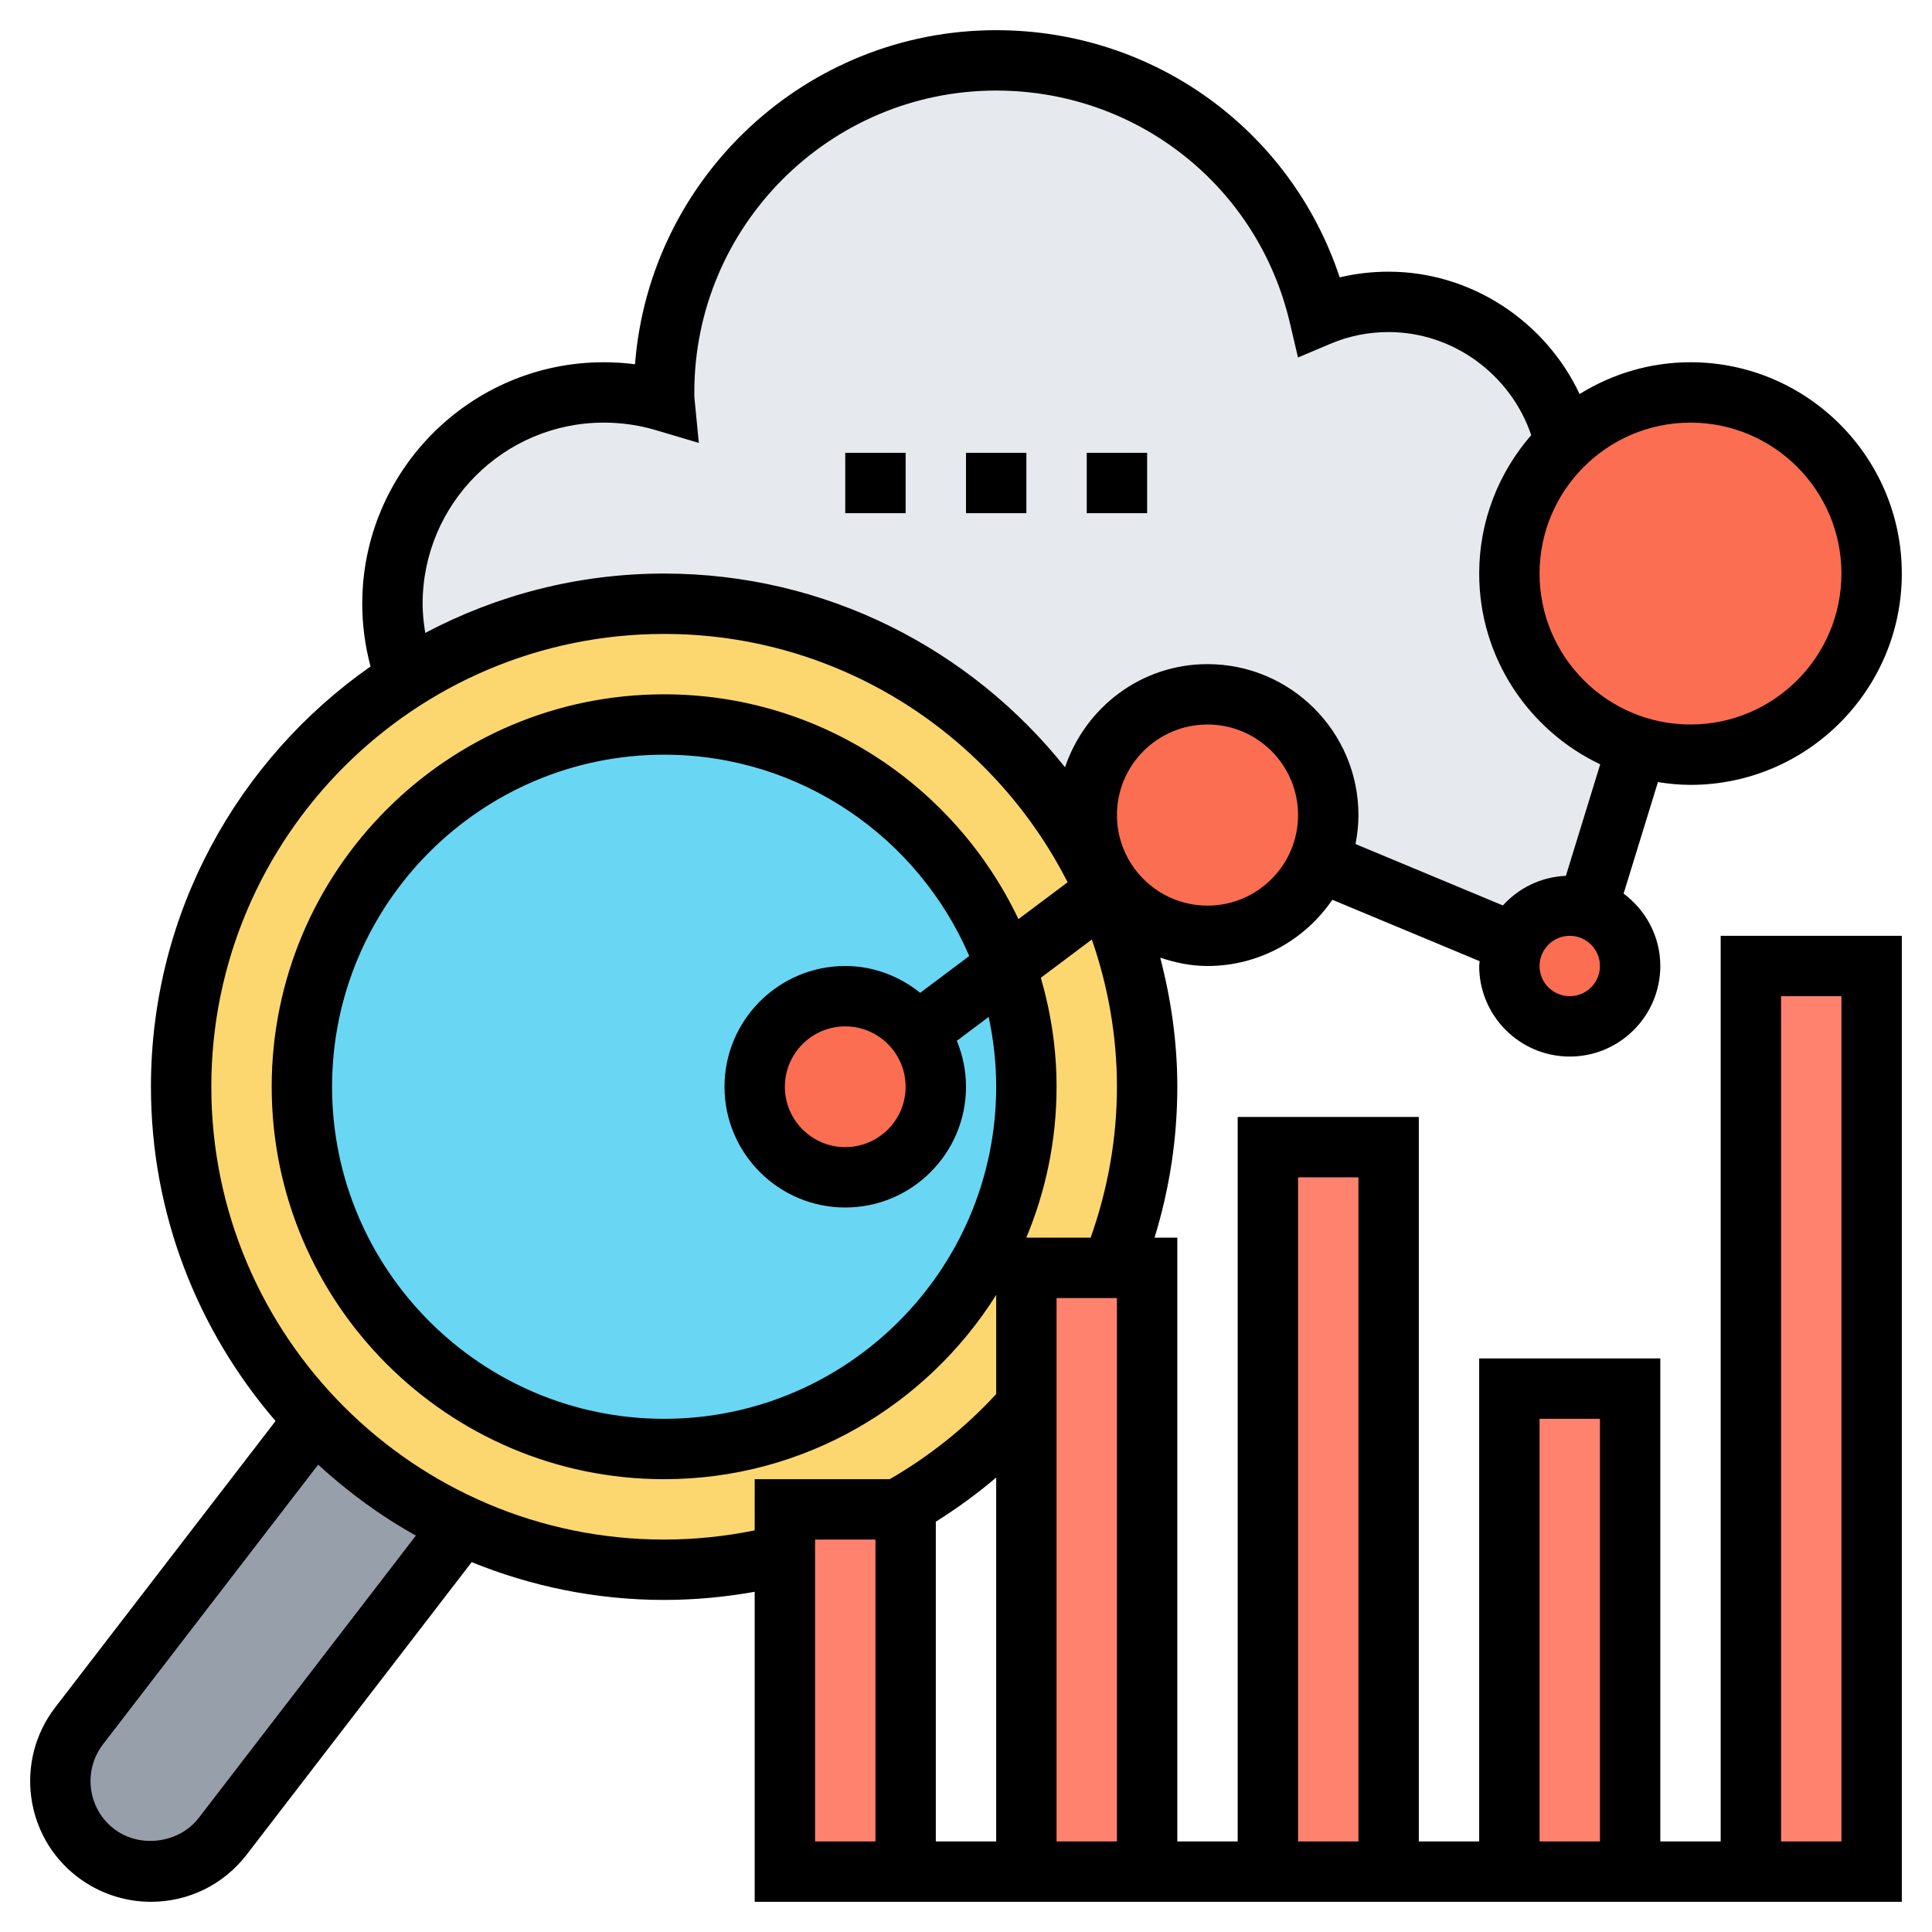 <svg id="_x33_0" enable-background="new 0 0 64 64" height="512" viewBox="0 0 64 64" width="512" xmlns="http://www.w3.org/2000/svg"><g><g><g><path d="m54.24 24.74-2.24 7.26-9-4 .46-3c-.69-1.2-1.98-2-3.46-2-2.21 0-4 1.79-4 4 0 .9.3 1.73.8 2.4l-.17.13c-2.48-5.62-8.09-9.53-14.63-9.53-3.14 0-6.08.91-8.55 2.47-.29-.76-.45-1.6-.45-2.47 0-3.87 3.13-7 7-7 .7 0 1.37.1 2.01.29-.01-.1-.01-.19-.01-.29 0-6.08 4.92-11 11-11 5.21 0 9.56 3.61 10.7 8.46.71-.3 1.49-.46 2.3-.46 2.85 0 5.24 2 5.85 4.67-1.14 1.09-1.85 2.63-1.85 4.33 0 2.7 1.79 4.99 4.24 5.74z" fill="#e6e9ed"/></g><g><path d="m50 46h4v16h-4z" fill="#ff826e"/></g><g><path d="m42 38h4v24h-4z" fill="#ff826e"/></g><g><path d="m38 42v20h-4v-15.42-4.58h2.84z" fill="#ff826e"/></g><g><path d="m58 32h4v30h-4z" fill="#ff826e"/></g><g><path d="m30 50v12h-4v-10.5-1.5h3.75z" fill="#ff826e"/></g><g><path d="m15.3 50.53-7.92 10.3c-.58.74-1.44 1.17-2.38 1.17-.66 0-1.31-.22-1.83-.62-1.31-1.01-1.56-2.89-.55-4.21l7.8-10.13c1.38 1.45 3.04 2.64 4.88 3.49z" fill="#969faa"/></g><g><path d="m36.63 29.53c.88 1.98 1.37 4.17 1.37 6.47 0 2.12-.41 4.15-1.16 6h-2.84v4.58c-1.21 1.37-2.64 2.53-4.25 3.42h-3.75v1.5c-1.28.32-2.62.5-4 .5-2.39 0-4.66-.52-6.7-1.47-1.84-.85-3.5-2.04-4.88-3.49-2.74-2.87-4.42-6.76-4.42-11.04 0-5.7 2.97-10.69 7.45-13.53 2.47-1.56 5.41-2.47 8.55-2.47 6.54 0 12.15 3.91 14.63 9.53z" fill="#fcd770"/></g><g><path d="m33.32 32.01c.44 1.25.68 2.59.68 3.99 0 6.63-5.37 12-12 12s-12-5.37-12-12 5.37-12 12-12c5.23 0 9.68 3.34 11.32 8.01z" fill="#69d6f4"/></g><g><path d="m56 13c3.31 0 6 2.69 6 6s-2.69 6-6 6c-.61 0-1.2-.09-1.76-.26-2.45-.75-4.24-3.04-4.24-5.74 0-1.7.71-3.24 1.85-4.33 1.07-1.04 2.53-1.67 4.15-1.67z" fill="#fc6e51"/></g><g><path d="m50.15 31.23c.31-.72 1.02-1.23 1.85-1.23.21 0 .41.03.59.09.82.25 1.41 1.02 1.41 1.91 0 1.1-.9 2-2 2s-2-.9-2-2c0-.27.05-.53.15-.77z" fill="#fc6e51"/></g><g><path d="m44 27c0 .55-.11 1.07-.31 1.54-.6 1.45-2.03 2.46-3.69 2.46-1.31 0-2.47-.63-3.2-1.6-.5-.67-.8-1.5-.8-2.4 0-2.21 1.79-4 4-4 1.48 0 2.77.8 3.46 2 .34.59.54 1.27.54 2z" fill="#fc6e51"/></g><g><path d="m30.4 34.2c.37.5.6 1.12.6 1.8 0 1.66-1.34 3-3 3s-3-1.34-3-3 1.34-3 3-3c.98 0 1.85.47 2.4 1.2z" fill="#fc6e51"/></g></g><g><path d="m57 61h-2v-16h-6v16h-2v-24h-6v24h-2v-20h-.755c.497-1.613.755-3.288.755-5 0-1.479-.209-2.907-.566-4.276.496.165 1.016.276 1.566.276 1.717 0 3.234-.871 4.135-2.194l4.881 2.034c-.003.054-.016.105-.016.16 0 1.654 1.346 3 3 3s3-1.346 3-3c0-.984-.482-1.85-1.216-2.398l1.137-3.694c.353.055.711.092 1.079.092 3.859 0 7-3.14 7-7s-3.141-7-7-7c-1.348 0-2.604.39-3.674 1.053-1.134-2.409-3.591-4.053-6.326-4.053-.554 0-1.096.063-1.621.188-1.613-4.872-6.149-8.188-11.379-8.188-6.303 0-11.486 4.884-11.964 11.066-.342-.044-.688-.066-1.036-.066-4.411 0-8 3.589-8 8 0 .707.094 1.402.275 2.077-4.392 3.077-7.275 8.166-7.275 13.923 0 4.23 1.563 8.095 4.128 11.073l-7.303 9.492c-1.342 1.75-1.013 4.265.731 5.603.697.537 1.563.832 2.442.832 1.25 0 2.406-.569 3.172-1.561l7.455-9.691c1.971.801 4.12 1.252 6.375 1.252 1.01 0 2.014-.094 3-.27v10.27h38v-32h-6zm-6-14h2v14h-2zm-8-8h2v22h-2zm-13-3c0 1.103-.897 2-2 2s-2-.897-2-2 .897-2 2-2 2 .897 2 2zm.483-3.112c-.685-.547-1.54-.888-2.483-.888-2.206 0-4 1.794-4 4s1.794 4 4 4 4-1.794 4-4c0-.539-.11-1.052-.304-1.522l1.055-.791c.16.746.249 1.519.249 2.313 0 6.065-4.935 11-11 11s-11-4.935-11-11 4.935-11 11-11c4.528 0 8.423 2.751 10.108 6.669zm6.517 10.112v18h-2v-18zm-3.003-2c.644-1.54 1.003-3.229 1.003-5 0-1.254-.188-2.462-.521-3.61l1.69-1.268c.53 1.532.831 3.169.831 4.878 0 1.722-.304 3.397-.871 5zm6.003-11c-1.654 0-3-1.346-3-3s1.346-3 3-3 3 1.346 3 3-1.346 3-3 3zm12 3c-.552 0-1-.449-1-1s.448-1 1-1 1 .449 1 1-.448 1-1 1zm9-14c0 2.757-2.243 5-5 5s-5-2.243-5-5 2.243-5 5-5 5 2.243 5 5zm-47 1c0-3.309 2.691-6 6-6 .589 0 1.17.083 1.726.249l1.424.423-.145-1.479c-.006-.067-.005-.127-.005-.193 0-5.514 4.486-10 10-10 4.662 0 8.662 3.162 9.727 7.689l.271 1.153 1.091-.46c.599-.254 1.242-.382 1.911-.382 2.144 0 4.047 1.414 4.724 3.414-1.07 1.23-1.724 2.832-1.724 4.586 0 2.789 1.644 5.195 4.009 6.319l-1.137 3.694c-.828.036-1.565.405-2.087.981l-4.882-2.034c.061-.312.097-.631.097-.96 0-2.757-2.243-5-5-5-2.2 0-4.052 1.438-4.719 3.417-3.117-3.904-7.908-6.417-13.281-6.417-2.857 0-5.548.716-7.913 1.966-.052-.318-.087-.639-.087-.966zm-7.415 40.219c-.65.846-1.96 1.021-2.809.364-.872-.669-1.035-1.926-.364-2.8l7.127-9.264c.984.901 2.064 1.697 3.238 2.349zm15.415-9.219c-8.271 0-15-6.729-15-15s6.729-15 15-15c5.833 0 10.885 3.353 13.366 8.226l-1.629 1.221c-2.088-4.394-6.557-7.447-11.737-7.447-7.168 0-13 5.832-13 13s5.832 13 13 13c4.633 0 8.697-2.444 11-6.104v3.285c-1.031 1.115-2.214 2.062-3.528 2.819h-4.472v1.696c-.983.199-1.988.304-3 .304zm7 10h-2v-10h2zm2-10.592c.703-.44 1.37-.927 2-1.463v12.055h-2zm28-17.408h2v28h-2z"/><path d="m28 15h2v2h-2z"/><path d="m32 15h2v2h-2z"/><path d="m36 15h2v2h-2z"/></g></g></svg>